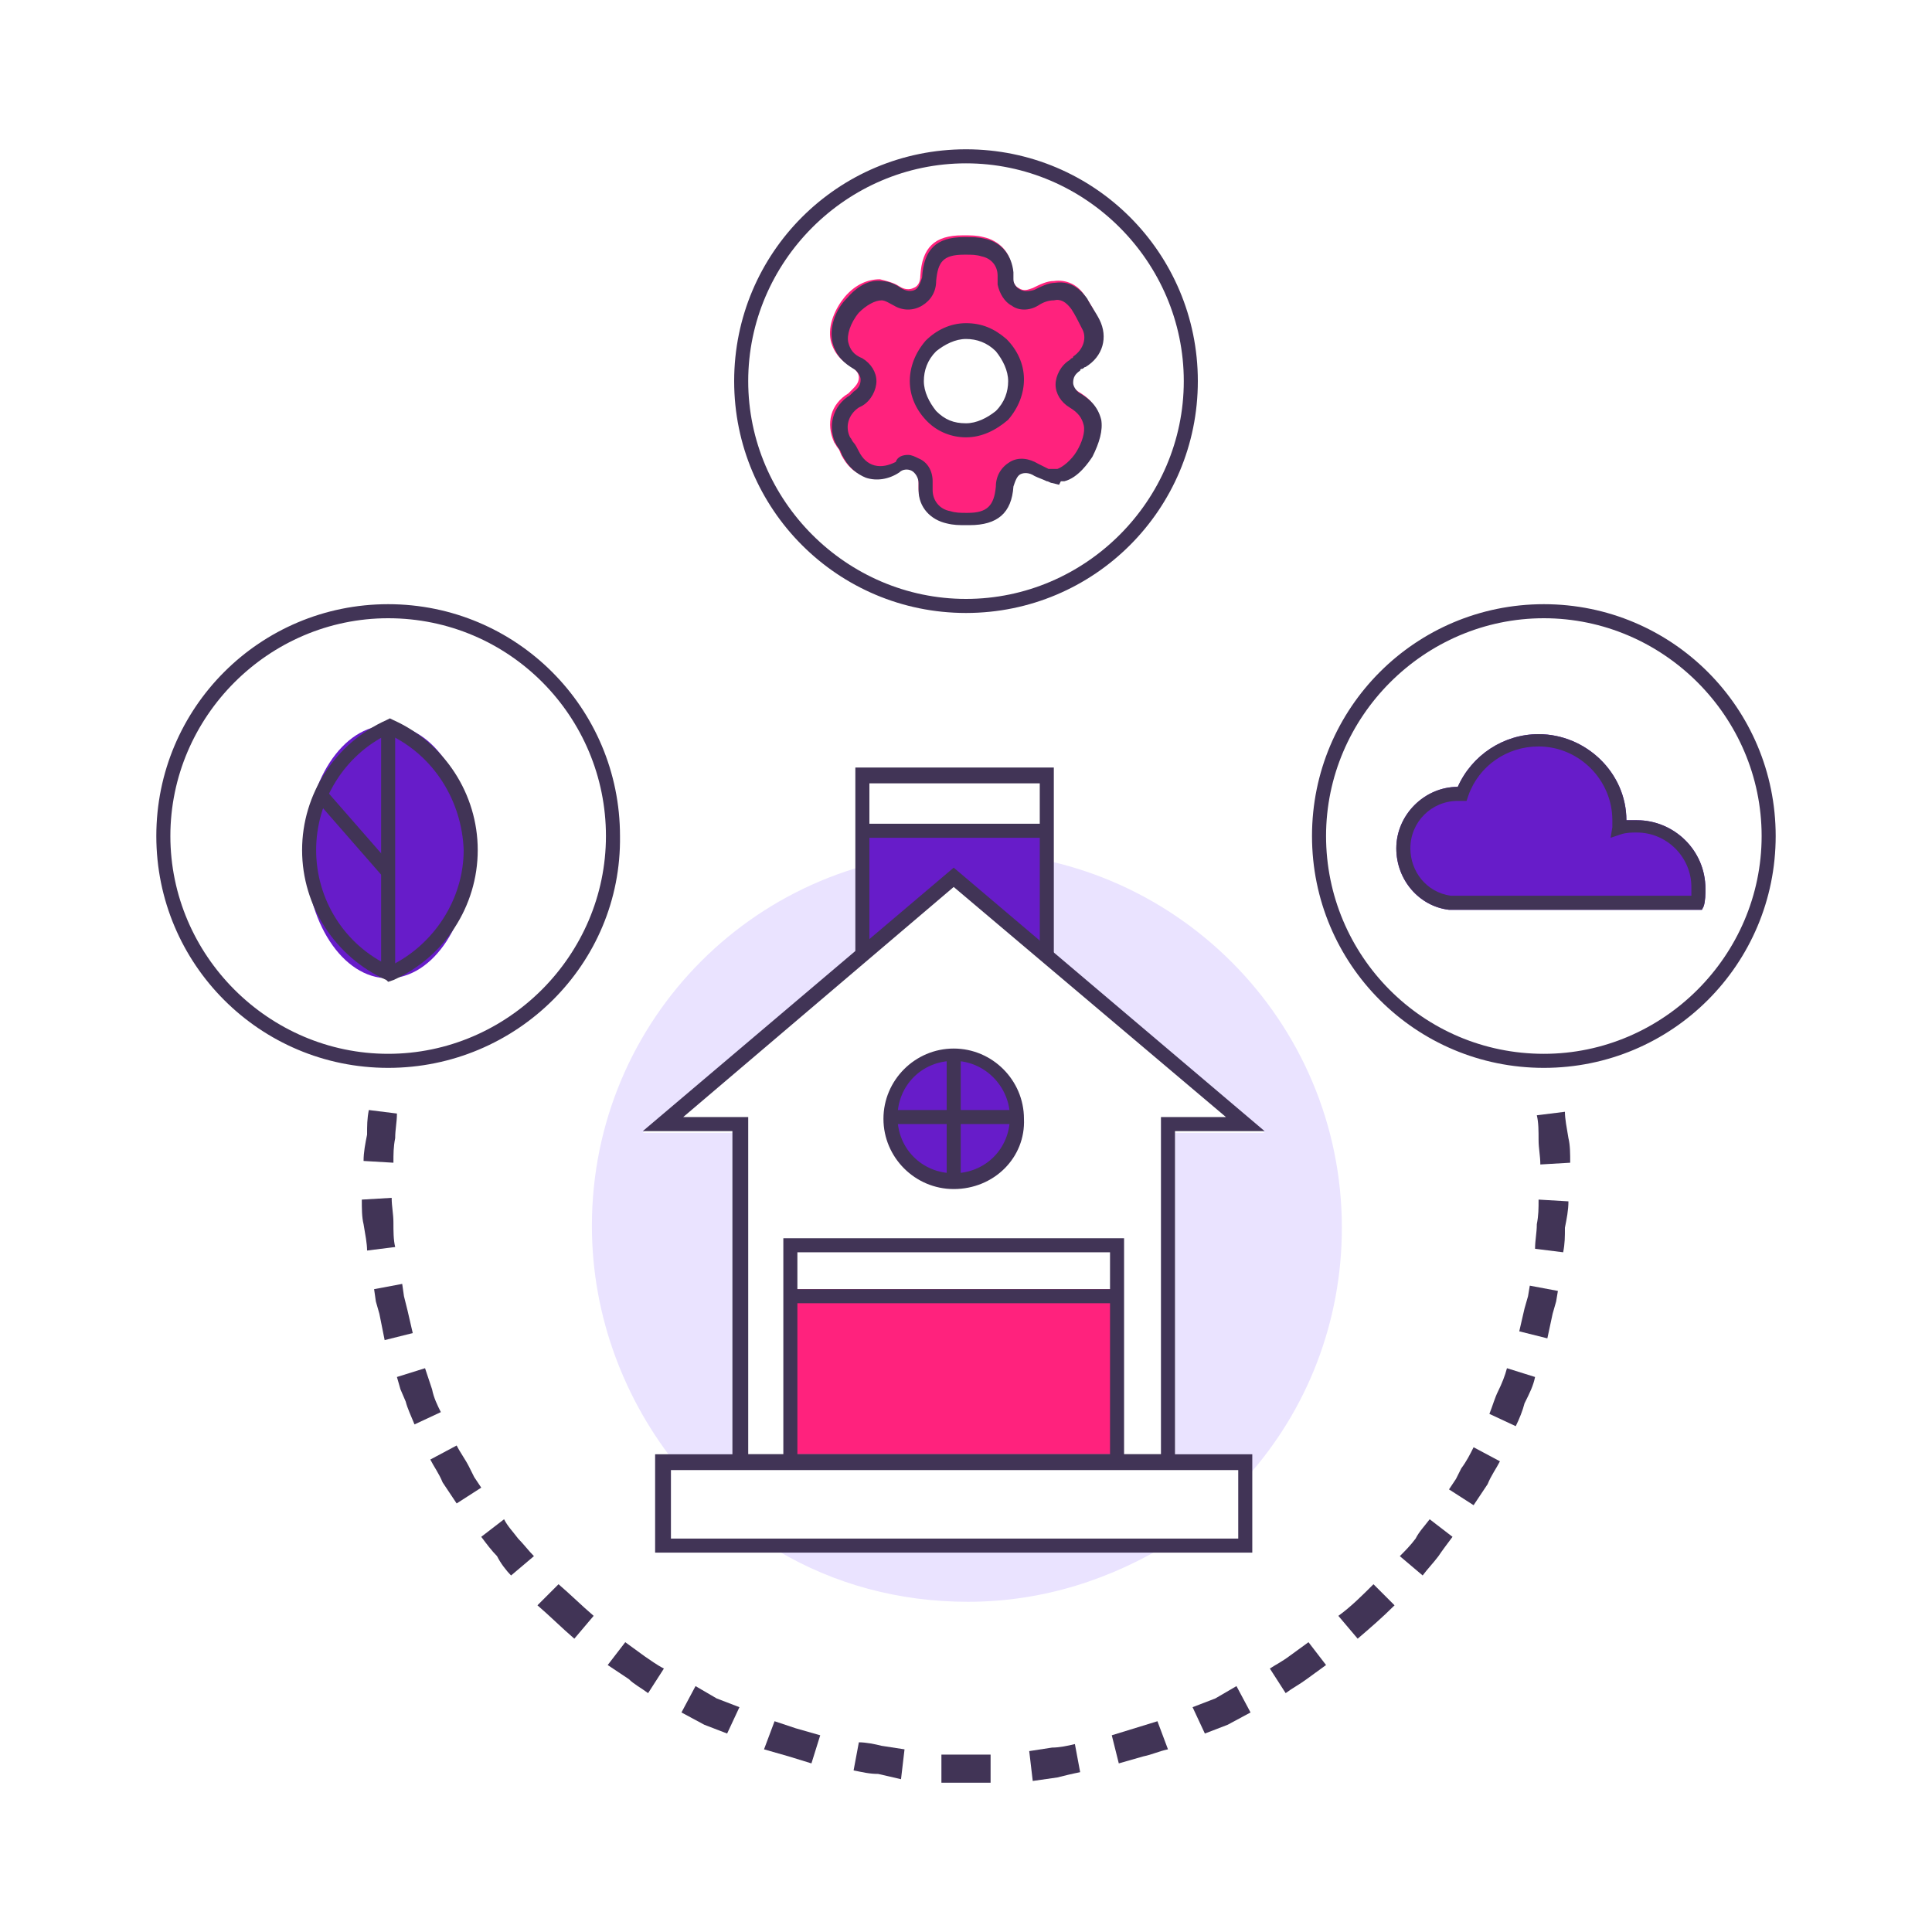 <?xml version="1.0" encoding="utf-8"?>
<!-- Generator: Adobe Illustrator 23.0.1, SVG Export Plug-In . SVG Version: 6.00 Build 0)  -->
<svg version="1.1" id="Layer_1" xmlns="http://www.w3.org/2000/svg" xmlns:xlink="http://www.w3.org/1999/xlink" x="0px" y="0px"
	 viewBox="0 0 110 110" style="enable-background:new 0 0 110 110;" xml:space="preserve">
<style type="text/css">
	.st0{fill:#EAE3FF;}
	.st1{fill:#FF227D;}
	.st2{fill:#671CC9;}
	.st3{fill:#413456;}
	.st4{fill-rule:evenodd;clip-rule:evenodd;fill:#413456;}
</style>
<g>
	<path class="st0" d="M56,87.9c-0.4,0-0.7-0.1-1-0.2c-1.7,0.1-3.4,0.1-5.1,0.1c-0.3,0-0.5,0-0.7-0.1c-0.3,0.2-0.7,0.3-1.1,0.4
		c-1.3,0.2-2.5,0.2-3.8,0.2c3.2,1.9,6.9,2.9,10.8,2.9c4.3,0,8.2-1.3,11.6-3.4C63.1,88,59.5,87.9,56,87.9z"/>
	<path class="st0" d="M66.9,83.1c0.6,0,1.2-0.1,1.8-0.1c0.2,0,0.4,0,0.6,0c0.1,0,0.1,0,0.2,0c0.8,0,1.3,0.5,1.5,1.1
		c3.4-3.8,5.4-8.8,5.4-14.2c0-11.8-9.6-21.4-21.4-21.4S33.7,58,33.7,69.8c0,5.2,1.9,10,4.9,13.7c0.3-0.2,0.7-0.2,1.1-0.2
		c0.7,0.1,1.3,0.1,2,0.2v-19h-5.1l17.7-15l17.7,15h-5.1V83.1z"/>
	<g id="cGZn9b.tif_5_">
		<g>
			<g>
				<path class="st1" d="M61.4,22.3c-0.3-0.2-0.4-0.4-0.4-0.6c0-0.3,0.2-0.5,0.4-0.7c0,0,0.1,0,0.1-0.1c0.1,0,0.1-0.1,0.2-0.1
					c0.9-0.6,1.3-1.7,0.8-2.7c-0.2-0.4-0.4-0.8-0.7-1.2c-0.4-0.7-1.1-1-1.8-0.9c-0.4,0-0.8,0.2-1.2,0.4c-0.3,0.1-0.5,0.2-0.8,0
					c-0.2-0.1-0.3-0.3-0.4-0.6c0-0.1,0-0.2,0-0.2c0-0.1,0-0.1,0-0.2c0-1-0.7-1.7-1.6-1.9c-0.4-0.1-0.7-0.1-1.1-0.1l-0.1,0h0
					c-1.6,0-2.3,0.7-2.4,2.3c0,0.3-0.1,0.6-0.4,0.7c-0.2,0.1-0.5,0.1-0.8-0.1c-0.3-0.2-0.7-0.3-1.1-0.4c-0.7,0-1.4,0.3-2,1
					c-0.5,0.6-1,1.6-0.8,2.5c0.2,0.8,0.7,1.2,1.2,1.5c0.3,0.2,0.4,0.4,0.4,0.6c0,0.3-0.2,0.5-0.4,0.7l-0.1,0.1c0,0-0.1,0.1-0.1,0.1
					c-1,0.6-1.3,1.7-0.8,2.8c0.1,0.1,0.1,0.2,0.2,0.3c0.1,0.1,0.1,0.2,0.2,0.4c0.3,0.6,0.8,1.1,1.4,1.2c0.6,0.2,1.3,0.1,1.9-0.3
					c0.2-0.2,0.5-0.2,0.7-0.1c0.2,0.1,0.4,0.4,0.4,0.7c0,0.1,0,0.1,0,0.2c0,0.1,0,0.1,0,0.2c0,1,0.7,1.7,1.6,1.9
					c0.4,0.1,0.7,0.1,1.1,0.1l0.1,0h0c1.6,0,2.3-0.7,2.4-2.3c0-0.3,0.1-0.6,0.4-0.7c0.2-0.1,0.5-0.1,0.8,0.1
					c0.2,0.1,0.5,0.2,0.7,0.3c0.1,0,0.2,0.1,0.3,0.1l0.4,0.1l0.1-0.2c0.1,0,0.1,0,0.2,0c0.8-0.2,1.4-1,1.6-1.4
					c0.5-0.7,0.7-1.5,0.5-2.1C62.4,23,61.9,22.6,61.4,22.3z M55,19c3.3,0,3.3,5.2,0,5.2C51.6,24.2,51.6,19,55,19z"/>
			</g>
		</g>
	</g>
	<g>
		<path class="st2" d="M96.9,51.8l-14.4,0c-1.7-0.2-3-1.7-3-3.5c0-1.9,1.6-3.5,3.5-3.5c0,0,0,0,0,0c0.8-1.8,2.6-3,4.6-3
			c2.7,0,5,2.2,5,4.9c0.2,0,0.4,0,0.6,0c2.1,0,3.9,1.7,3.9,3.9c0,0.3,0,0.7-0.1,1L96.9,51.8z"/>
	</g>
	<polygon class="st2" points="49.1,47.3 59.6,47.3 59.6,54.5 54.5,50.1 49.1,54.3 	"/>
	<circle class="st2" cx="54.3" cy="63.7" r="3.7"/>
	<rect x="45" y="73.4" class="st1" width="18.6" height="9.4"/>
	<ellipse class="st2" cx="22.1" cy="48.5" rx="4.7" ry="7.2"/>
	<g>
		<g>
			<g>
				<path class="st3" d="M22.1,60.8c-7.3,0-13.2-5.9-13.2-13.2c0-7.3,5.9-13.2,13.2-13.2c7.3,0,13.2,5.9,13.2,13.2
					C35.4,54.9,29.4,60.8,22.1,60.8z M22.1,35.2c-6.8,0-12.4,5.6-12.4,12.4c0,6.8,5.6,12.4,12.4,12.4c6.8,0,12.4-5.6,12.4-12.4
					C34.5,40.8,29,35.2,22.1,35.2z"/>
			</g>
			<g>
				<path class="st3" d="M87.9,60.8c-7.3,0-13.2-5.9-13.2-13.2c0-7.3,5.9-13.2,13.2-13.2c7.3,0,13.2,5.9,13.2,13.2
					C101.1,54.9,95.2,60.8,87.9,60.8z M87.9,35.2c-6.8,0-12.4,5.6-12.4,12.4C75.5,54.4,81,60,87.9,60c6.8,0,12.4-5.6,12.4-12.4
					C100.3,40.8,94.7,35.2,87.9,35.2z"/>
			</g>
			<g>
				<path class="st3" d="M55,34.9c-7.3,0-13.2-5.9-13.2-13.2c0-7.3,5.9-13.2,13.2-13.2c7.3,0,13.2,5.9,13.2,13.2
					C68.2,29,62.3,34.9,55,34.9z M55,9.3c-6.8,0-12.4,5.6-12.4,12.4S48.2,34.1,55,34.1c6.8,0,12.4-5.6,12.4-12.4S61.8,9.3,55,9.3z"
					/>
			</g>
			<g>
				<g>
					<g>
						<path class="st4" d="M87.4,78.4l-1.6-0.5c-0.1,0.4-0.3,0.9-0.5,1.3c-0.2,0.4-0.3,0.8-0.5,1.3l1.5,0.7c0.2-0.4,0.4-0.9,0.5-1.3
							C87.1,79.3,87.3,78.9,87.4,78.4z"/>
					</g>
					<g>
						<path class="st4" d="M88.7,73.5l-1.6-0.3L87,73.8l-0.2,0.7c-0.1,0.4-0.2,0.9-0.3,1.3l1.6,0.4c0.1-0.5,0.2-0.9,0.3-1.4l0.2-0.7
							L88.7,73.5z"/>
					</g>
					<g>
						<path class="st4" d="M89.3,68.4l-1.7-0.1c0,0.5,0,0.9-0.1,1.4c0,0.5-0.1,0.9-0.1,1.4l1.6,0.2c0.1-0.5,0.1-0.9,0.1-1.4
							C89.2,69.4,89.3,68.9,89.3,68.4z"/>
					</g>
				</g>
				<g>
					<g>
						<path class="st4" d="M79.4,91.4l-1.2-1.2c-0.6,0.6-1.3,1.3-2,1.8l1.1,1.3C78,92.7,78.7,92.1,79.4,91.4z"/>
					</g>
					<g>
						<path class="st4" d="M82.7,87.5l-1.3-1c-0.3,0.4-0.6,0.7-0.8,1.1c-0.3,0.4-0.6,0.7-0.9,1l1.3,1.1c0.3-0.4,0.6-0.7,0.9-1.1
							C82.1,88.3,82.4,87.9,82.7,87.5z"/>
					</g>
					<g>
						<path class="st4" d="M85.4,83.2l-1.5-0.8c-0.2,0.4-0.4,0.8-0.7,1.2l-0.3,0.6l-0.4,0.6l1.4,0.9l0.4-0.6l0.4-0.6
							C84.9,84,85.2,83.6,85.4,83.2z"/>
					</g>
				</g>
				<g>
					<g>
						<path class="st4" d="M66.5,99.6L65.9,98l-1.3,0.4l-1.3,0.4l0.4,1.6l1.4-0.4C65.6,99.9,66,99.7,66.5,99.6z"/>
					</g>
					<g>
						<polygon class="st4" points="71.2,97.5 70.4,96 69.2,96.7 67.9,97.2 68.6,98.7 69.9,98.2 						"/>
					</g>
					<g>
						<path class="st4" d="M75.5,94.8l-1-1.3l-1.1,0.8c-0.4,0.3-0.8,0.5-1.1,0.7l0.9,1.4c0.4-0.3,0.8-0.5,1.2-0.8L75.5,94.8z"/>
					</g>
				</g>
				<g>
					<g>
						<path class="st4" d="M51.3,101.3l0.2-1.7l-1.3-0.2c-0.4-0.1-0.9-0.2-1.3-0.2l-0.3,1.6c0.5,0.1,0.9,0.2,1.4,0.2L51.3,101.3z"/>
					</g>
					<g>
						<polygon class="st4" points="56.4,101.5 56.4,99.9 55,99.9 53.6,99.9 53.6,101.5 55,101.5 						"/>
					</g>
					<g>
						<path class="st4" d="M61.5,100.9l-0.3-1.6c-0.4,0.1-0.9,0.2-1.3,0.2l-1.3,0.2l0.2,1.7l1.4-0.2C60.6,101.1,61,101,61.5,100.9z"
							/>
					</g>
				</g>
				<g>
					<g>
						<path class="st4" d="M36.9,96.4l0.9-1.4c-0.4-0.2-0.8-0.5-1.1-0.7l-1.1-0.8l-1,1.3l1.2,0.8C36.1,95.9,36.5,96.1,36.9,96.4z"/>
					</g>
					<g>
						<polygon class="st4" points="41.4,98.7 42.1,97.2 40.8,96.7 39.6,96 38.8,97.5 40.1,98.2 						"/>
					</g>
					<g>
						<polygon class="st4" points="46.2,100.4 46.7,98.8 45.3,98.4 44.1,98 43.5,99.6 44.9,100 						"/>
					</g>
				</g>
				<g>
					<g>
						<path class="st4" d="M26,85.6l1.4-0.9l-0.4-0.6l-0.3-0.6c-0.2-0.4-0.5-0.8-0.7-1.2l-1.5,0.8c0.2,0.4,0.5,0.8,0.7,1.3l0.4,0.6
							L26,85.6z"/>
					</g>
					<g>
						<path class="st4" d="M29.1,89.7l1.3-1.1c-0.3-0.3-0.6-0.7-0.9-1c-0.3-0.4-0.6-0.7-0.8-1.1l-1.3,1c0.3,0.4,0.6,0.8,0.9,1.1
							C28.5,89,28.8,89.4,29.1,89.7z"/>
					</g>
					<g>
						<path class="st4" d="M32.7,93.3l1.1-1.3c-0.7-0.6-1.3-1.2-2-1.8l-1.2,1.2C31.3,92,32,92.7,32.7,93.3z"/>
					</g>
				</g>
				<g>
					<g>
						<path class="st4" d="M20.9,71.2l1.6-0.2c-0.1-0.4-0.1-0.9-0.1-1.4c0-0.5-0.1-0.9-0.1-1.4l-1.7,0.1c0,0.5,0,1,0.1,1.4
							C20.8,70.3,20.9,70.8,20.9,71.2z"/>
					</g>
					<g>
						<path class="st4" d="M21.9,76.3l1.6-0.4c-0.1-0.4-0.2-0.9-0.3-1.3L23,73.8l-0.1-0.7l-1.6,0.3l0.1,0.7l0.2,0.7
							C21.7,75.3,21.8,75.8,21.9,76.3z"/>
					</g>
					<g>
						<path class="st4" d="M23.6,81.1l1.5-0.7c-0.2-0.4-0.4-0.8-0.5-1.3l-0.2-0.6l-0.2-0.6l-1.6,0.5l0.2,0.7l0.3,0.7
							C23.2,80.2,23.4,80.6,23.6,81.1z"/>
					</g>
				</g>
				<g>
					<g>
						<path class="st4" d="M20.7,66.1l1.7,0.1c0-0.5,0-0.9,0.1-1.4c0-0.5,0.1-0.9,0.1-1.4l-1.6-0.2c-0.1,0.5-0.1,0.9-0.1,1.4
							C20.8,65.1,20.7,65.6,20.7,66.1z"/>
					</g>
				</g>
				<g>
					<g>
						<path class="st4" d="M89.1,63.3l-1.6,0.2c0.1,0.4,0.1,0.9,0.1,1.4c0,0.5,0.1,0.9,0.1,1.4l1.7-0.1c0-0.5,0-1-0.1-1.4
							C89.2,64.2,89.1,63.7,89.1,63.3z"/>
					</g>
				</g>
			</g>
			<g>
				<g>
					<path class="st3" d="M66.9,83.6H41.7V64.4h-5.1l17.7-15l17.7,15h-5.1V83.6z M42.5,82.8h23.6V63.6h3.7L54.3,50.5L38.9,63.6h3.7
						V82.8z"/>
				</g>
				<g>
					<path class="st3" d="M54.3,67.7c-2.2,0-4-1.8-4-4c0-2.2,1.8-4,4-4c2.2,0,4,1.8,4,4C58.4,65.9,56.6,67.7,54.3,67.7z M54.3,60.4
						c-1.8,0-3.2,1.4-3.2,3.2c0,1.8,1.4,3.2,3.2,3.2c1.8,0,3.2-1.4,3.2-3.2C57.5,61.9,56.1,60.4,54.3,60.4z"/>
				</g>
				<g>
					<rect x="53.9" y="60" class="st3" width="0.8" height="7.2"/>
				</g>
				<g>
					<rect x="50.7" y="63.2" class="st3" width="7.2" height="0.8"/>
				</g>
				<g>
					<path class="st3" d="M64,83.6H44.6V70.5H64V83.6z M45.4,82.8h17.8V71.3H45.4V82.8z"/>
				</g>
				<g>
					<rect x="45" y="73.4" class="st3" width="18.6" height="0.8"/>
				</g>
				<g>
					<polygon class="st3" points="60,54.5 59.2,54.5 59.2,44.6 49.5,44.6 49.5,54.5 48.7,54.5 48.7,43.7 60,43.7 					"/>
				</g>
				<g>
					<rect x="49.1" y="46.9" class="st3" width="10.5" height="0.8"/>
				</g>
				<g>
					<path class="st3" d="M71.3,88.4h-34v-5.6h34V88.4z M38.2,87.6h32.3v-3.9H38.2V87.6z"/>
				</g>
			</g>
			<g>
				<g>
					<path class="st3" d="M22.1,55.9L22,55.8c-2.9-1.3-4.8-4.2-4.8-7.4c0-3.2,1.9-6.1,4.8-7.4l0.2-0.1l0.2,0.1
						c2.9,1.3,4.8,4.2,4.8,7.4c0,3.2-1.9,6.1-4.8,7.4L22.1,55.9z M22.1,41.8C19.6,43,18,45.6,18,48.4s1.6,5.4,4.2,6.6
						c2.5-1.2,4.2-3.8,4.2-6.6C26.3,45.6,24.7,43,22.1,41.8z"/>
				</g>
				<g>
					<rect x="21.7" y="41.3" class="st3" width="0.8" height="14.1"/>
				</g>
				<g>
					
						<rect x="19.8" y="44.5" transform="matrix(0.753 -0.658 0.658 0.753 -26.273 24.992)" class="st3" width="0.8" height="6"/>
				</g>
			</g>
			<g id="cGZn9b.tif_10_">
				<g>
					<g>
						<path class="st3" d="M55.2,29.9C55.2,29.9,55.2,29.9,55.2,29.9l-0.2,0c-0.4,0-0.7,0-1.1-0.1c-0.9-0.2-1.6-0.9-1.6-1.9
							c0-0.1,0-0.1,0-0.2c0-0.1,0-0.1,0-0.2c0-0.3-0.2-0.6-0.4-0.7c-0.2-0.1-0.5-0.1-0.7,0.1c-0.6,0.4-1.3,0.5-1.9,0.3
							C48.8,27,48.3,26.6,48,26c-0.1-0.1-0.1-0.3-0.2-0.4c-0.1-0.1-0.1-0.2-0.2-0.3c-0.5-1-0.2-2.2,0.8-2.8c0,0,0.1-0.1,0.1-0.1
							l0.1-0.1c0.3-0.2,0.4-0.4,0.4-0.7c0-0.2-0.2-0.5-0.4-0.6c-0.5-0.3-1-0.7-1.2-1.5c-0.2-0.9,0.2-1.9,0.8-2.5
							c0.6-0.7,1.3-1.1,2-1c0.4,0,0.8,0.2,1.1,0.4c0.3,0.2,0.6,0.2,0.8,0.1c0.2-0.1,0.3-0.4,0.4-0.7c0.1-1.6,0.8-2.3,2.4-2.3
							c0,0,0,0,0,0l0.1,0c0.4,0,0.7,0,1.1,0.1c0.9,0.2,1.5,0.9,1.6,1.9c0,0.1,0,0.1,0,0.2c0,0.1,0,0.2,0,0.2c0,0.3,0.2,0.5,0.4,0.6
							c0.2,0.1,0.5,0.1,0.8,0c0.4-0.2,0.8-0.4,1.2-0.4c0.7-0.1,1.3,0.2,1.8,0.9c0.2,0.4,0.5,0.8,0.7,1.2c0.5,1,0.2,2.1-0.8,2.7
							c-0.1,0-0.1,0.1-0.2,0.1c0,0-0.1,0-0.1,0.1c-0.3,0.2-0.4,0.4-0.4,0.7c0,0.2,0.2,0.5,0.4,0.6c0.5,0.3,1,0.7,1.2,1.5
							c0.1,0.6-0.1,1.3-0.5,2.1c-0.2,0.3-0.8,1.2-1.6,1.4c-0.1,0-0.1,0-0.2,0l-0.1,0.2l-0.4-0.1c-0.1,0-0.2-0.1-0.3-0.1
							c-0.2-0.1-0.5-0.2-0.7-0.3c-0.3-0.2-0.6-0.2-0.8-0.1c-0.2,0.1-0.3,0.4-0.4,0.7C57.6,29.2,56.8,29.9,55.2,29.9z M51.7,25.9
							c0.2,0,0.4,0.1,0.6,0.2c0.5,0.2,0.8,0.7,0.8,1.3c0,0.1,0,0.2,0,0.3c0,0.1,0,0.1,0,0.2c0,0.6,0.4,1.1,1,1.2
							c0.3,0.1,0.6,0.1,0.9,0.1l0.1,0c0,0,0,0,0,0c1.1,0,1.5-0.4,1.6-1.5c0-0.6,0.3-1.1,0.8-1.4c0.5-0.3,1.1-0.2,1.6,0.1
							c0.2,0.1,0.4,0.2,0.6,0.3c0,0,0.1,0,0.1,0l0.1,0c0,0,0.1,0,0.1,0c0.1,0,0.1,0,0.2,0c0.3-0.1,0.8-0.5,1.1-1
							c0.3-0.5,0.5-1.1,0.4-1.5c-0.1-0.4-0.3-0.7-0.8-1c-0.5-0.3-0.8-0.8-0.8-1.3c0-0.5,0.3-1.1,0.8-1.4c0,0,0.1-0.1,0.1-0.1
							c0,0,0.1,0,0.1-0.1c0.6-0.4,0.8-1.1,0.5-1.6c-0.2-0.4-0.4-0.8-0.6-1.1c-0.3-0.4-0.6-0.6-1-0.5c-0.3,0-0.6,0.1-0.9,0.3
							c-0.5,0.3-1.1,0.3-1.5,0c-0.4-0.2-0.7-0.7-0.8-1.2c0-0.1,0-0.2,0-0.3c0-0.1,0-0.1,0-0.2c0-0.6-0.4-1-0.9-1.1
							c-0.3-0.1-0.6-0.1-0.9-0.1l-0.1,0c0,0,0,0,0,0c-1.2,0-1.5,0.4-1.6,1.5c0,0.6-0.3,1.1-0.8,1.4c-0.5,0.3-1.1,0.3-1.6,0
							c-0.2-0.1-0.5-0.3-0.7-0.3c-0.4,0-0.9,0.3-1.3,0.7c-0.5,0.6-0.7,1.3-0.6,1.7c0.1,0.4,0.3,0.7,0.8,0.9c0.5,0.3,0.8,0.8,0.8,1.3
							c0,0.5-0.3,1.1-0.8,1.4l-0.2,0.1c-0.6,0.4-0.8,1.1-0.5,1.7c0.1,0.1,0.1,0.2,0.2,0.3c0.1,0.1,0.2,0.3,0.3,0.5
							c0.2,0.4,0.5,0.7,0.9,0.8c0.4,0.1,0.8,0,1.2-0.2C51.1,26,51.4,25.9,51.7,25.9z M55,24.9c-0.8,0-1.6-0.3-2.2-0.9
							c-0.6-0.6-1-1.4-1-2.3c0-0.8,0.3-1.6,0.9-2.3c0.6-0.6,1.4-1,2.3-1c0.9,0,1.6,0.3,2.3,0.9c0.6,0.6,1,1.4,1,2.3
							c0,0.8-0.3,1.6-0.9,2.3C56.7,24.5,55.9,24.9,55,24.9L55,24.9C55,24.9,55,24.9,55,24.9z M55,19.3C55,19.3,55,19.3,55,19.3
							c-0.6,0-1.2,0.3-1.7,0.7c-0.5,0.5-0.7,1.1-0.7,1.7c0,0.6,0.3,1.2,0.7,1.7c0.5,0.5,1,0.7,1.7,0.7l0,0c0.6,0,1.2-0.3,1.7-0.7
							c0.5-0.5,0.7-1.1,0.7-1.7c0-0.6-0.3-1.2-0.7-1.7C56.2,19.5,55.6,19.3,55,19.3z"/>
					</g>
				</g>
			</g>
			<g>
				<path class="st3" d="M96.9,51.8l-14.4,0c-1.7-0.2-3-1.7-3-3.5c0-1.9,1.6-3.5,3.5-3.5c0,0,0,0,0,0c0.8-1.8,2.6-3,4.6-3
					c2.7,0,5,2.2,5,4.9c0.2,0,0.4,0,0.6,0c2.1,0,3.9,1.7,3.9,3.9c0,0.3,0,0.7-0.1,1L96.9,51.8z M82.6,51h13.7c0-0.2,0-0.3,0-0.5
					c0-1.7-1.4-3.1-3.1-3.1c-0.3,0-0.6,0-0.9,0.1l-0.6,0.2l0.1-0.6c0-0.1,0-0.2,0-0.4c0-2.3-1.9-4.2-4.2-4.2c-1.8,0-3.4,1.1-4,2.8
					l-0.1,0.3l-0.3,0c-0.1,0-0.2,0-0.2,0c-1.5,0-2.7,1.2-2.7,2.7C80.3,49.6,81.2,50.8,82.6,51z"/>
			</g>
		</g>
	</g>
</g>
</svg>
